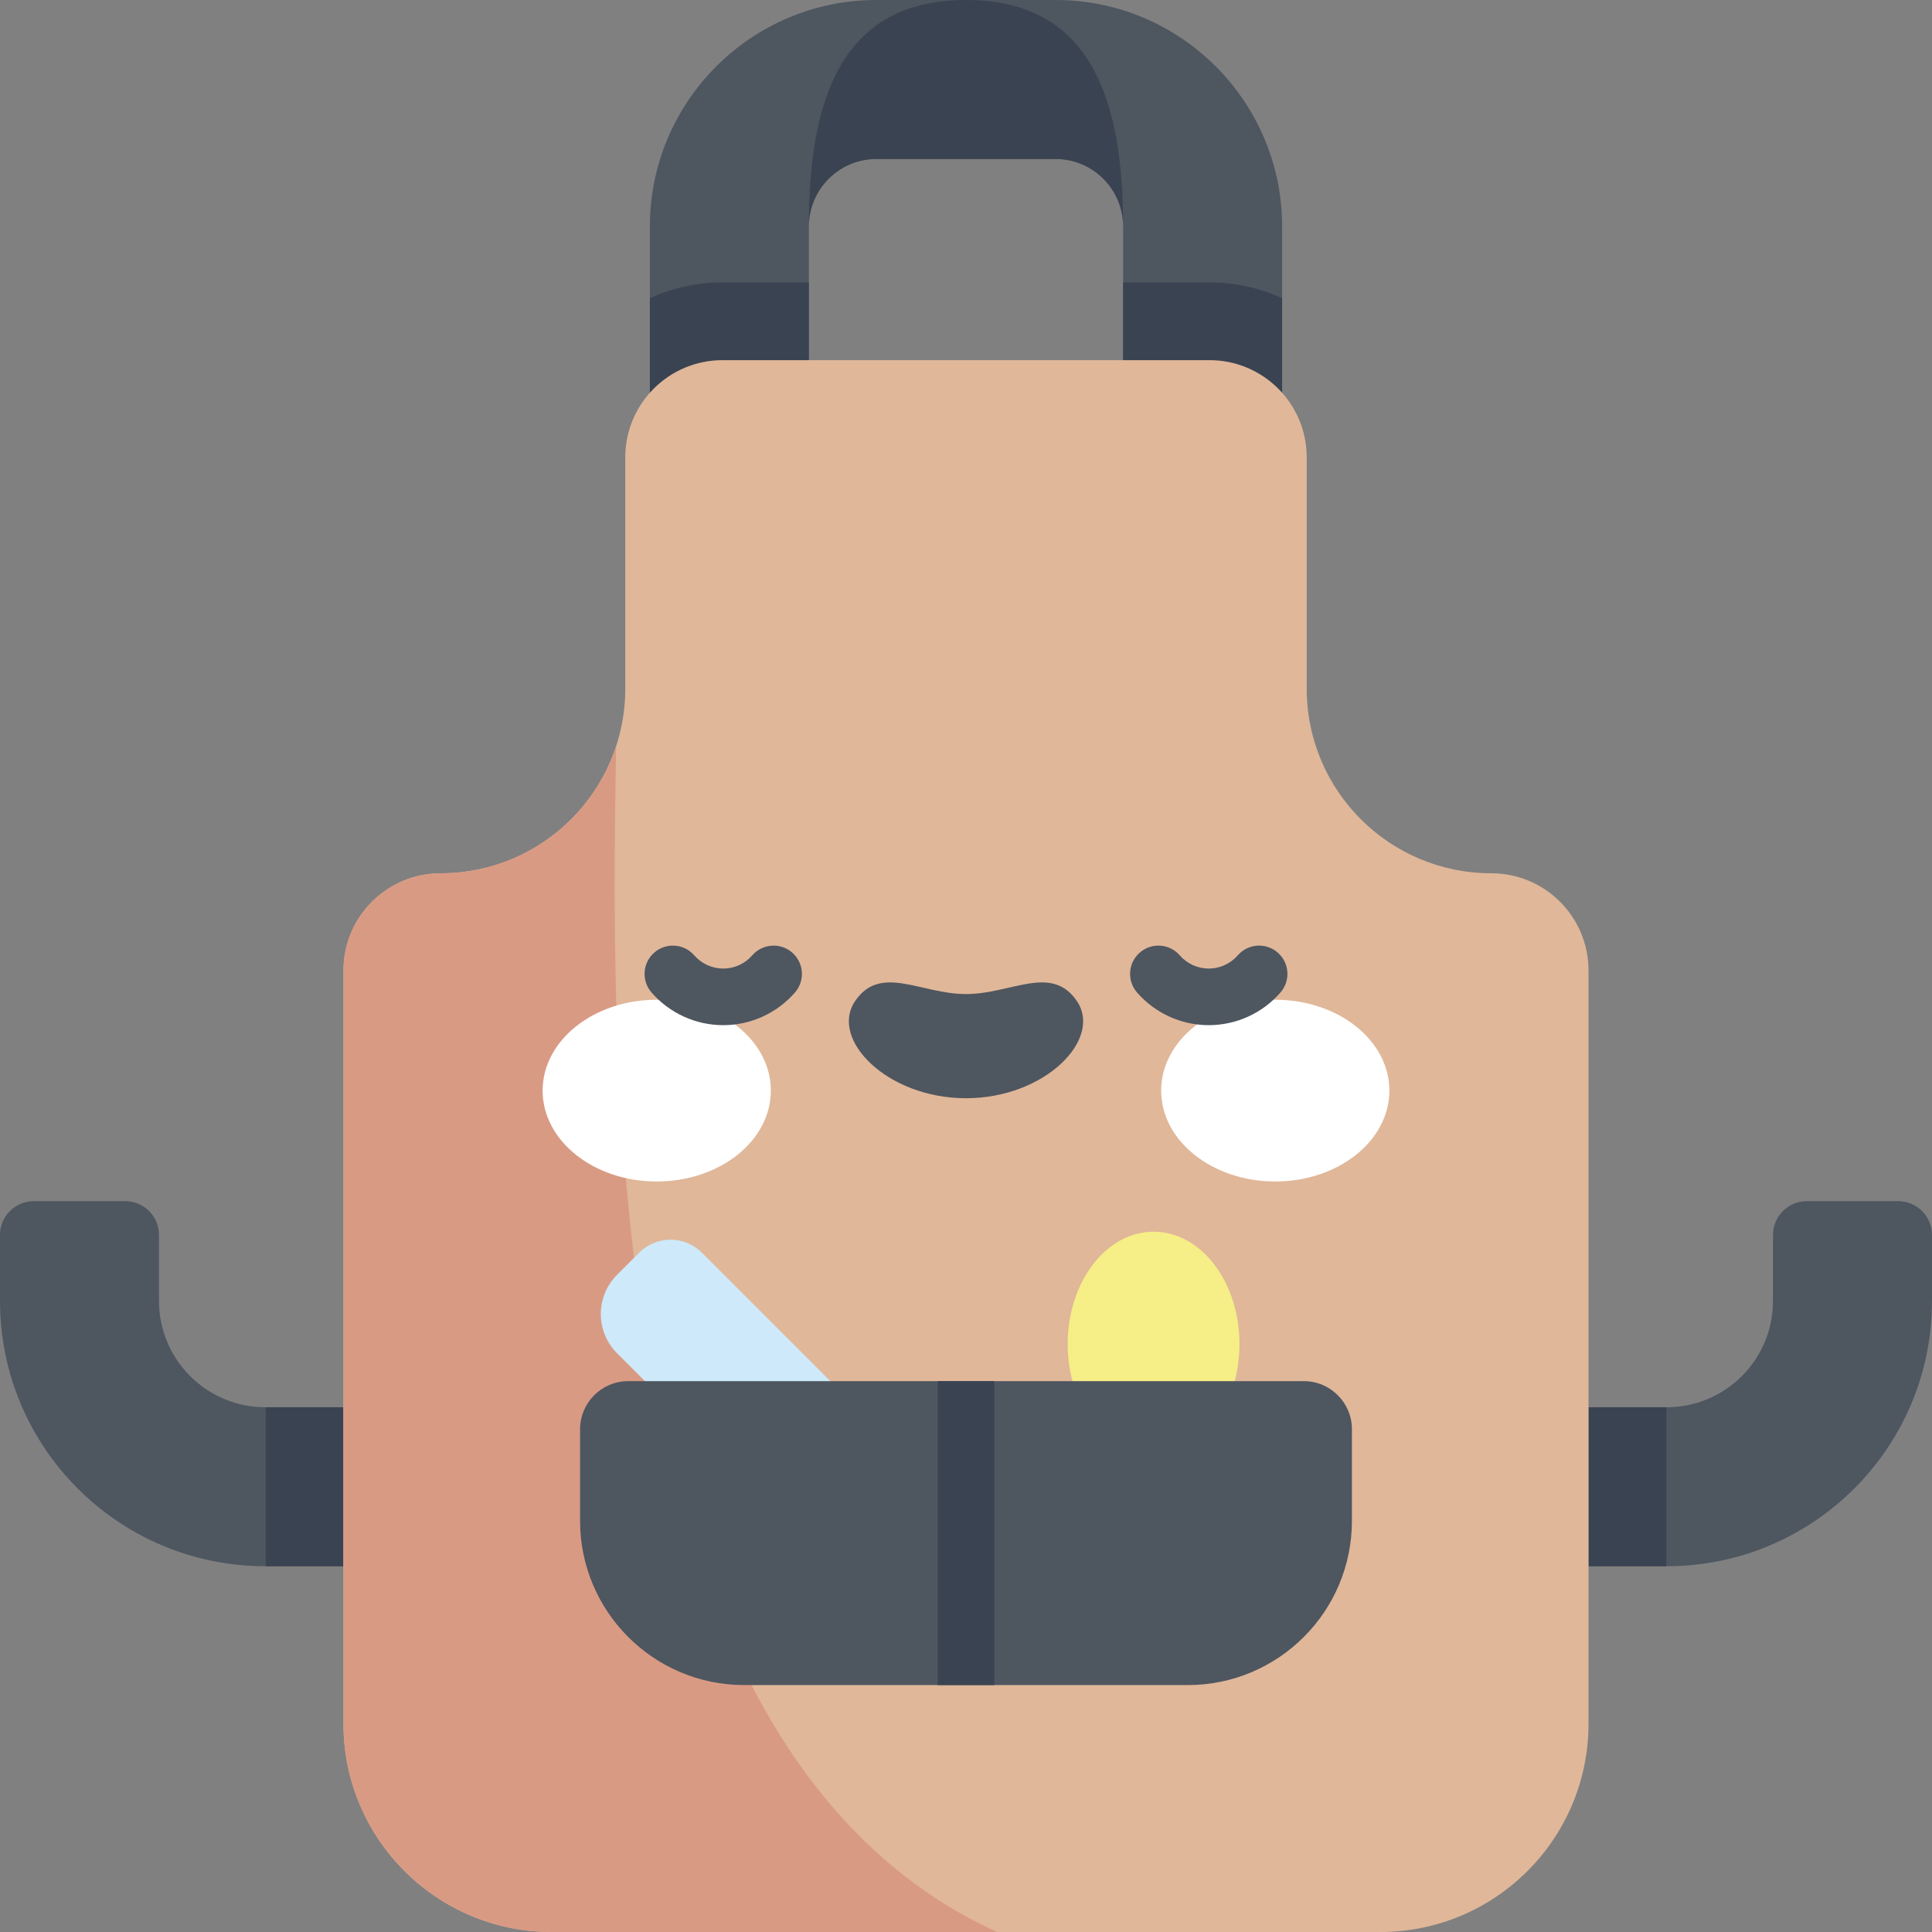 <?xml version="1.0" encoding="iso-8859-1"?>
<!-- Generator: Adobe Illustrator 23.1.0, SVG Export Plug-In . SVG Version: 6.00 Build 0)  -->
<svg version="1.1" id="Capa_1" xmlns="http://www.w3.org/2000/svg" xmlns:xlink="http://www.w3.org/1999/xlink" x="0px" y="0px"
	 viewBox="0 0 512 512" style="enable-background:new 0 0 512 512;" xml:space="preserve">
<rect x="0" y="0" width="512" height="512" fill="#808080" stroke="none"/>
<g>
	<path style="fill:#4E5660;" d="M91.023,415.067H70.32c-38.836,0-70.32-31.483-70.32-70.32v-17.464c0-4.952,4.014-8.966,8.966-8.966
		h24.2c4.952,0,8.966,4.014,8.966,8.966v17.464c0,15.569,12.621,28.189,28.189,28.189h20.703V415.067z"/>
	<path style="fill:#4E5660;" d="M420.977,415.067h20.703c38.836,0,70.32-31.483,70.32-70.32v-17.464
		c0-4.952-4.014-8.966-8.966-8.966h-24.2c-4.952,0-8.966,4.014-8.966,8.966v17.464c0,15.569-12.621,28.189-28.189,28.189h-20.703
		V415.067z"/>
	<path style="fill:#4E5660;" d="M318.71,159.813c-11.634,0-21.065-9.431-21.065-21.065V60.008c0-9.858-8.02-17.877-17.878-17.877
		h-47.532c-9.858,0-17.878,8.02-17.878,17.877v78.739c0,11.634-9.432,21.065-21.066,21.065s-21.065-9.431-21.065-21.065V60.008
		C172.225,26.92,199.145,0,232.234,0h47.532c33.089,0,60.009,26.92,60.009,60.008v78.739
		C339.775,150.381,330.344,159.813,318.71,159.813z"/>
	<path style="fill:#3A4351;" d="M232.234,42.131h47.532c9.858,0,17.878,8.02,17.878,17.877C297.644,26.937,289.401,0,256,0
		s-41.644,26.937-41.644,60.008C214.356,50.15,222.376,42.131,232.234,42.131z"/>
	<g>
		<path style="fill:#3A4351;" d="M318.71,159.813c11.634,0,21.065-9.431,21.065-21.065V79.041c-5.867-2.689-12.383-4.2-19.248-4.2
			h-22.883v63.907C297.644,150.381,307.076,159.813,318.71,159.813z"/>
		<path style="fill:#3A4351;" d="M193.29,159.813c11.634,0,21.065-9.431,21.065-21.065V74.841h-22.883
			c-6.865,0-13.38,1.511-19.248,4.2v59.707C172.225,150.381,181.657,159.813,193.29,159.813z"/>
	</g>
	<rect x="420.977" y="372.936" style="fill:#3A4351;" width="20.605" height="42.131"/>
	<rect x="70.419" y="372.936" style="fill:#3A4351;" width="20.604" height="42.131"/>
	<path style="fill:#E0B799;" d="M395.211,231.427c-27.016,0-48.917-21.901-48.917-48.917v-61.298
		c0-14.23-11.536-25.767-25.767-25.767H191.473c-14.23,0-25.767,11.536-25.767,25.767v61.298c0,27.016-21.901,48.918-48.918,48.918
		h0c-14.23,0-25.767,11.536-25.767,25.766v199.61c0,30.484,24.712,55.196,55.196,55.196h219.562
		c30.484,0,55.196-24.712,55.196-55.196v-199.61C420.978,242.963,409.441,231.427,395.211,231.427L395.211,231.427z"/>
	<path style="fill:#D99A84;" d="M163.28,197.727c-6.4,19.563-24.79,33.699-46.491,33.699l0,0c-14.23,0-25.767,11.536-25.767,25.766
		v199.61c0,30.484,24.712,55.196,55.196,55.196h118.027C160.937,465.026,161.627,293.006,163.28,197.727z"/>
	<path style="fill:#CDE9FA;" d="M229.723,375.69l-24.567,24.567l-41.629-41.629c-5.743-5.743-5.743-15.053,0-20.796l5.859-5.859
		c4.589-4.589,12.03-4.589,16.62,0L229.723,375.69z"/>
	<ellipse style="fill:#F6EE86;" cx="305.712" cy="356.187" rx="22.765" ry="29.771"/>
	<path style="fill:#4E5660;" d="M345.518,366.016H166.482c-7.045,0-12.756,5.711-12.756,12.756v24.265
		c0,24.039,19.488,43.527,43.527,43.527h117.493c24.039,0,43.527-19.488,43.527-43.527v-24.265
		C358.273,371.727,352.562,366.016,345.518,366.016z"/>
	<rect x="248.5" y="366.016" style="fill:#3A4351;" width="15" height="80.548"/>
	<g>
		<g>
			<ellipse style="fill:#FFFFFF;" cx="174.042" cy="289.025" rx="30.241" ry="24.082"/>
			<ellipse style="fill:#FFFFFF;" cx="337.958" cy="289.025" rx="30.241" ry="24.082"/>
			<path style="fill:#4E5660;" d="M256,263.438c-11.997,0-22.681-8.062-29.401,1.88c-6.816,10.085,8.45,25.723,29.401,25.723
				s36.217-15.638,29.401-25.723C278.681,255.377,267.997,263.438,256,263.438z"/>
		</g>
		<path style="fill:#4E5660;" d="M191.667,271.678c-7.282,0-14.208-3.154-19.001-8.652c-2.722-3.122-2.397-7.86,0.725-10.582
			c3.124-2.722,7.859-2.397,10.582,0.725c1.944,2.23,4.748,3.509,7.694,3.509c2.945,0,5.75-1.279,7.692-3.508
			c2.722-3.122,7.457-3.448,10.582-0.727c3.122,2.722,3.448,7.459,0.727,10.582C205.875,268.524,198.95,271.678,191.667,271.678z"/>
		<path style="fill:#4E5660;" d="M320.333,271.678c-7.283,0-14.208-3.154-19.001-8.653c-2.722-3.123-2.396-7.86,0.727-10.582
			c3.122-2.721,7.859-2.396,10.582,0.727c1.942,2.23,4.747,3.508,7.692,3.508c2.946,0,5.75-1.279,7.694-3.509
			c2.721-3.123,7.459-3.448,10.582-0.725c3.122,2.722,3.446,7.46,0.725,10.582C334.541,268.524,327.615,271.678,320.333,271.678z"/>
	</g>
</g>
<g>
</g>
<g>
</g>
<g>
</g>
<g>
</g>
<g>
</g>
<g>
</g>
<g>
</g>
<g>
</g>
<g>
</g>
<g>
</g>
<g>
</g>
<g>
</g>
<g>
</g>
<g>
</g>
<g>
</g>
</svg>
